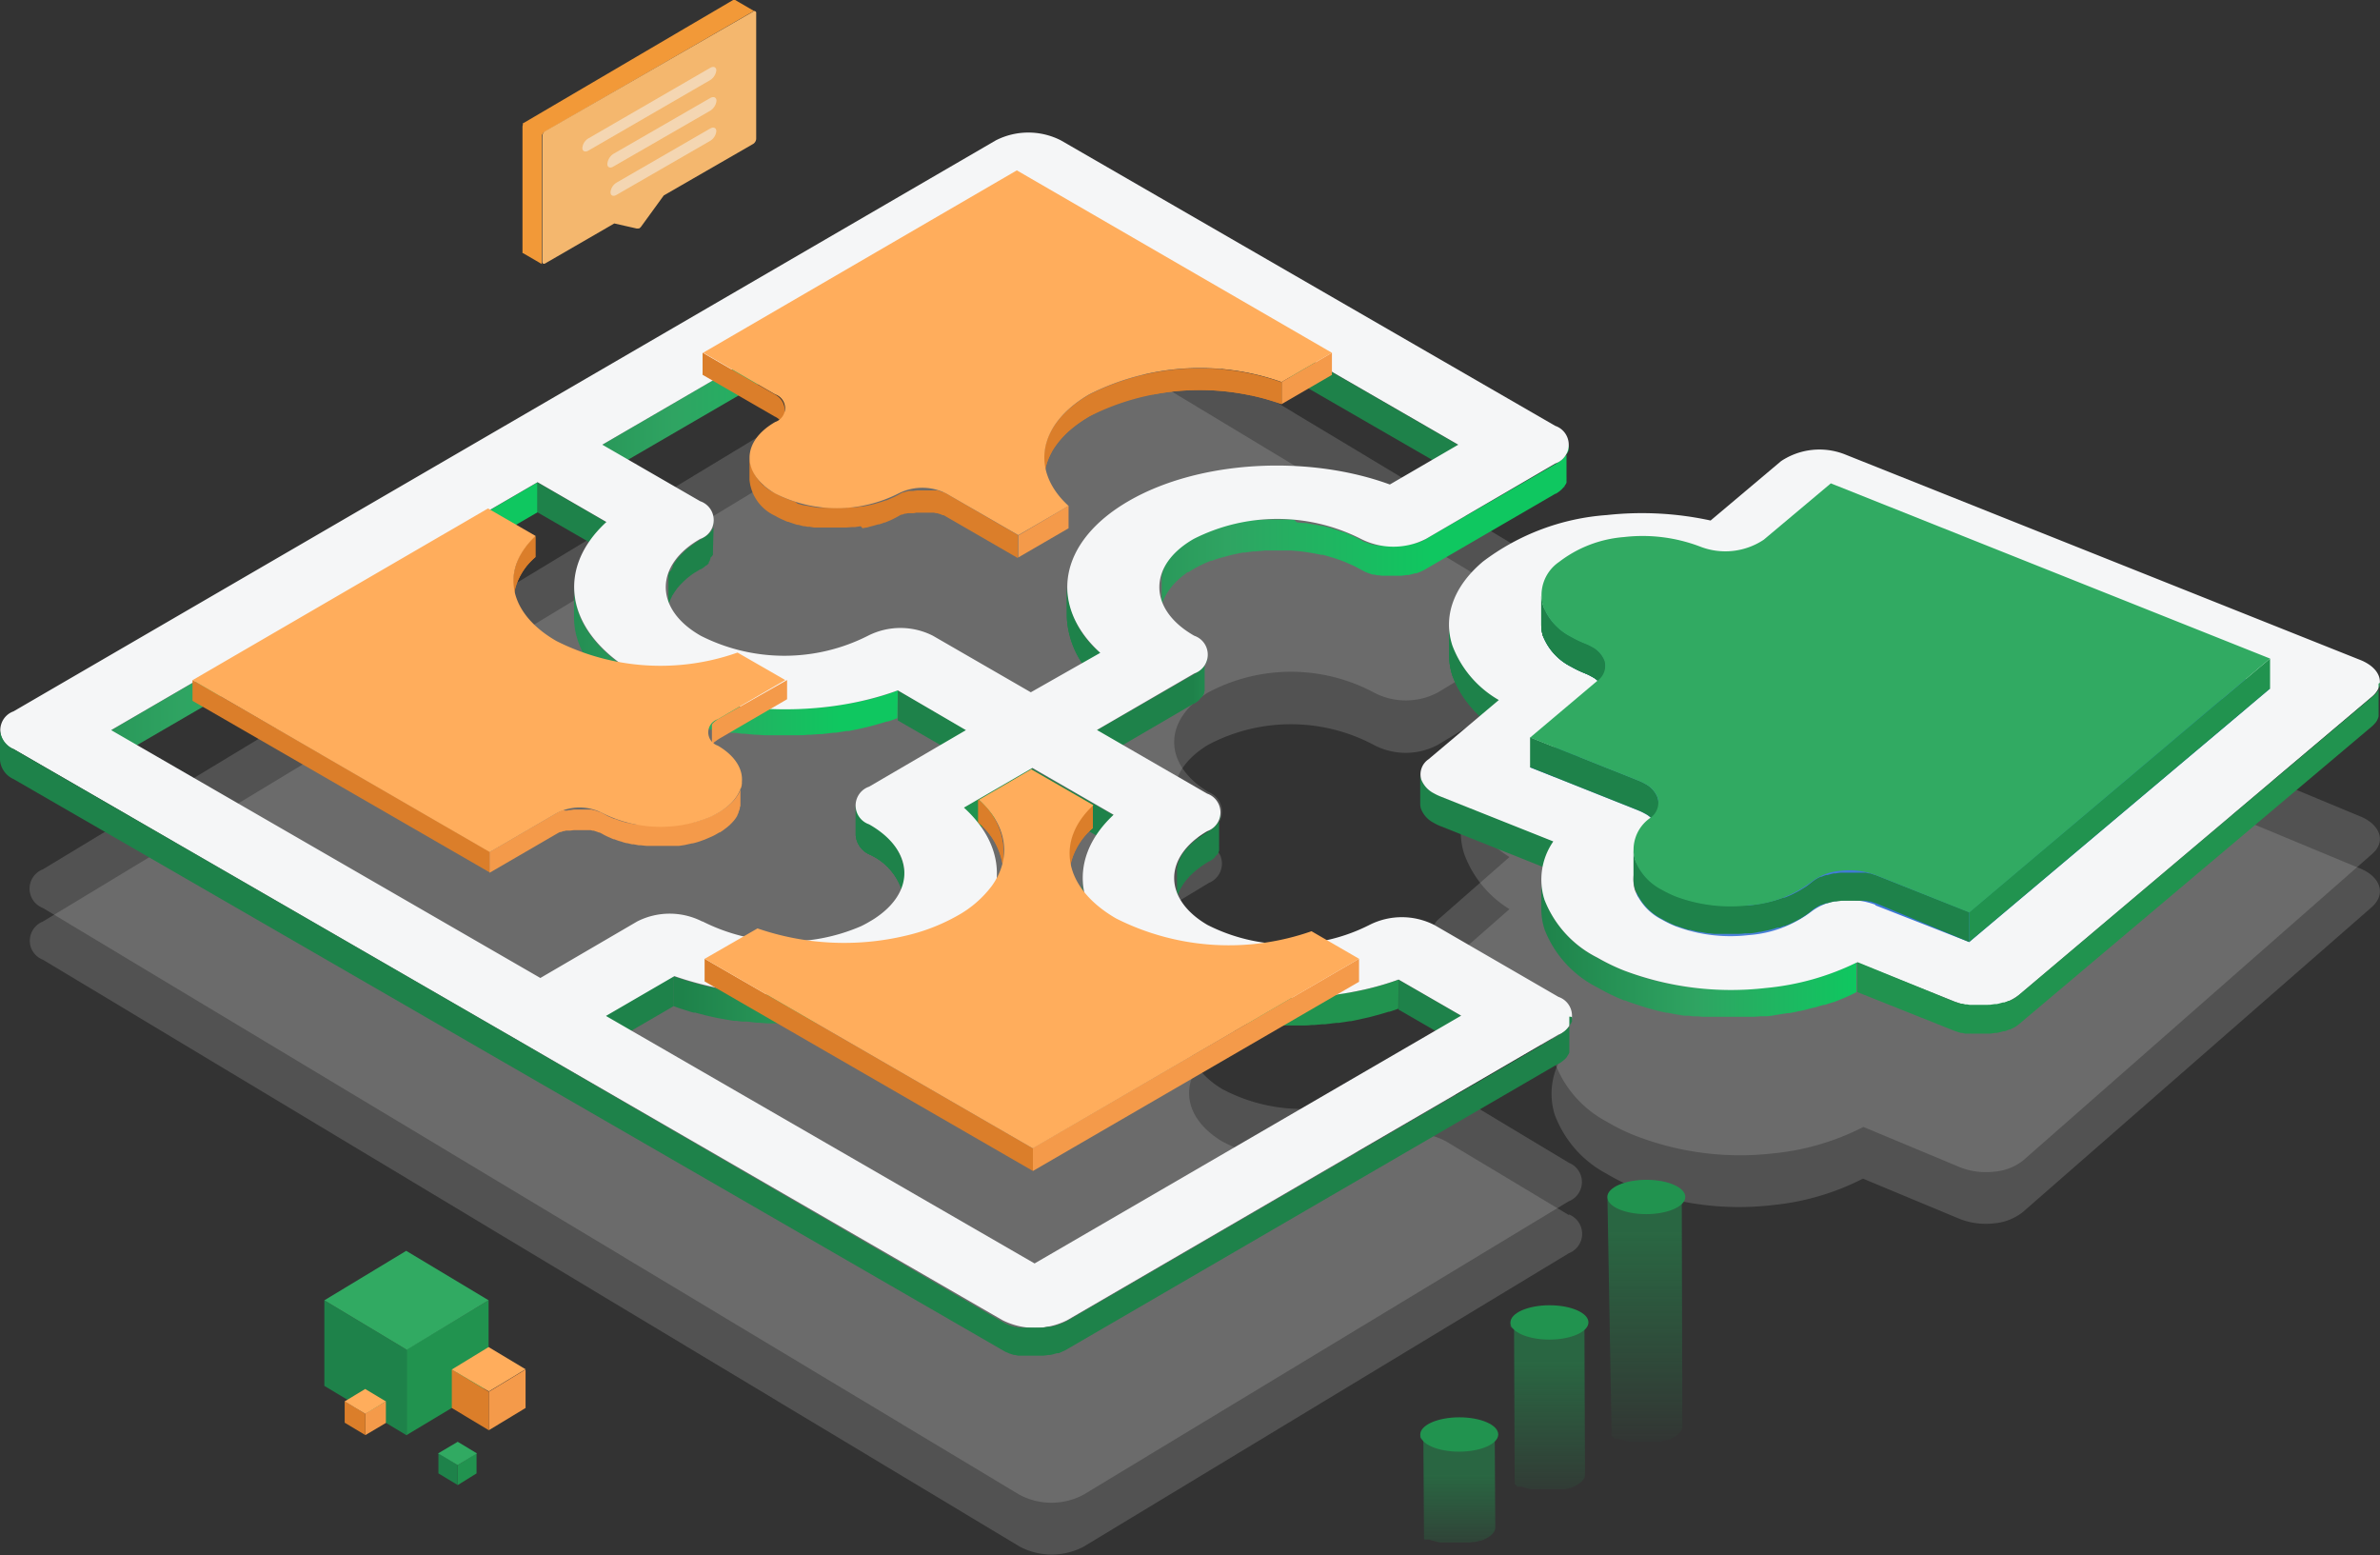 <svg xmlns="http://www.w3.org/2000/svg" xmlns:xlink="http://www.w3.org/1999/xlink" viewBox="0 0 270.39 176.62"><rect x="0" y="0" width="270.39" height="176.62" fill="#333333" stroke="none"/><defs><style>.cls-1{fill:#1e824a;}.cls-2{fill:none;}.cls-3{opacity:0.2;}.cls-4{fill:#cecece;}.cls-5{opacity:0.8;fill:url(#未命名的渐变_194);}.cls-16,.cls-5,.cls-6,.cls-8,.cls-9{isolation:isolate;}.cls-6,.cls-8,.cls-9{opacity:0.54;}.cls-6{fill:url(#未命名的渐变_25);}.cls-7{fill:#21934f;}.cls-8{fill:url(#未命名的渐变_25-2);}.cls-9{fill:url(#未命名的渐变_25-3);}.cls-10{fill:#31aa62;}.cls-11{fill:#f49a4a;}.cls-12{fill:#db7e2a;}.cls-13{fill:#ffad5c;}.cls-14{fill:#f29938;}.cls-15{fill:#f4b76e;}.cls-16,.cls-30{fill:#f5f6f7;}.cls-16{opacity:0.5;}.cls-17{fill:url(#未命名的渐变_13);}.cls-18{fill:url(#未命名的渐变_13-2);}.cls-19{fill:url(#未命名的渐变_194-2);}.cls-20{clip-path:url(#clip-path);}.cls-21{fill:#507cdc;}.cls-22{clip-path:url(#clip-path-2);}.cls-23{fill:url(#未命名的渐变_13-3);}.cls-24{fill:url(#未命名的渐变_13-4);}.cls-25{fill:url(#未命名的渐变_13-5);}.cls-26{fill:#2c63c6;}.cls-27{clip-path:url(#clip-path-3);}.cls-28{fill:url(#未命名的渐变_13-6);}.cls-29{fill:url(#未命名的渐变_13-7);}.cls-31{fill:url(#未命名的渐变_13-8);}.cls-32{clip-path:url(#clip-path-4);}.cls-33{clip-path:url(#clip-path-5);}.cls-34{clip-path:url(#clip-path-6);}.cls-35{clip-path:url(#clip-path-7);}.cls-36{clip-path:url(#clip-path-8);}</style><linearGradient id="未命名的渐变_194" x1="-3310.22" y1="590.03" x2="-3308.33" y2="590.03" gradientTransform="matrix(44.43, 0, 0, -25.75, 147233.64, 15280.28)" gradientUnits="userSpaceOnUse"><stop offset="0" stop-color="#6e9eff"/><stop offset="1" stop-color="#0f68ea"/></linearGradient><linearGradient id="未命名的渐变_25" x1="-3045.46" y1="579.8" x2="-3045.46" y2="581.46" gradientTransform="matrix(4.71, 0, 0, -15.22, 14533.29, 8989.73)" gradientUnits="userSpaceOnUse"><stop offset="0" stop-color="#21934f" stop-opacity="0"/><stop offset="1" stop-color="#21934f"/></linearGradient><linearGradient id="未命名的渐变_25-2" x1="-3046.42" y1="570.42" x2="-3046.42" y2="572.07" gradientTransform="matrix(4.71, 0, 0, -10.47, 14519.93, 6144.25)" xlink:href="#未命名的渐变_25"/><linearGradient id="未命名的渐变_25-3" x1="-3047.64" y1="554.8" x2="-3047.64" y2="556.45" gradientTransform="matrix(4.71, 0, 0, -6.91, 14525.12, 4012.57)" xlink:href="#未命名的渐变_25"/><linearGradient id="未命名的渐变_13" x1="-3289.23" y1="585.67" x2="-3287.34" y2="585.67" gradientTransform="matrix(25.61, 0, 0, -16.68, 84289.31, 9806.59)" gradientUnits="userSpaceOnUse"><stop offset="0" stop-color="#1e824a"/><stop offset="0.5" stop-color="#2fa462"/><stop offset="1" stop-color="#0fc760"/></linearGradient><linearGradient id="未命名的渐变_13-2" x1="-3285.95" y1="575.56" x2="-3284.06" y2="575.56" gradientTransform="matrix(24.63, 0, 0, -10.34, 81048.83, 6011.1)" xlink:href="#未命名的渐变_13"/><linearGradient id="未命名的渐变_194-2" x1="-3261.76" y1="569.75" x2="-3259.87" y2="569.75" gradientTransform="matrix(17.4, 0, 0, -8.48, 56943.78, 4896.69)" xlink:href="#未命名的渐变_194"/><clipPath id="clip-path"><path class="cls-1" d="M121.2,70.06v-3.4A10.16,10.16,0,0,0,125,74.15v3.4A10.16,10.16,0,0,1,121.2,70.06Z"/></clipPath><clipPath id="clip-path-2"><path class="cls-1" d="M164.63,74.33v-3.4a7.7,7.7,0,0,0,.38,2.38,12,12,0,0,0,5.22,6.16v3.41A12,12,0,0,1,165,76.72,7.76,7.76,0,0,1,164.63,74.33Z"/></clipPath><linearGradient id="未命名的渐变_13-3" x1="-3272.8" y1="571.52" x2="-3270.9" y2="571.52" gradientTransform="matrix(19.45, 0, 0, -9.14, 63714.84, 5299.57)" xlink:href="#未命名的渐变_13"/><linearGradient id="未命名的渐变_13-4" x1="-3136.35" y1="558.21" x2="-3134.46" y2="558.21" gradientTransform="matrix(6.64, 0, 0, -6.32, 20961, 3608.79)" xlink:href="#未命名的渐变_13"/><linearGradient id="未命名的渐变_13-5" x1="-3290.26" y1="584.76" x2="-3288.37" y2="584.76" gradientTransform="matrix(25.61, 0, 0, -16.68, 84259.81, 9823.73)" xlink:href="#未命名的渐变_13"/><clipPath id="clip-path-3"><path class="cls-1" d="M102.77,99.2v3.41a6.74,6.74,0,0,0-4-5.56,2.63,2.63,0,0,1-1.55-2.15V91.49a2.63,2.63,0,0,0,1.54,2.15A6.75,6.75,0,0,1,102.77,99.2Z"/></clipPath><linearGradient id="未命名的渐变_13-6" x1="-3268.3" y1="567.25" x2="-3266.41" y2="567.25" gradientTransform="matrix(18.96, 0, 0, -8.43, 62141.67, 4888.6)" xlink:href="#未命名的渐变_13"/><linearGradient id="未命名的渐变_13-7" x1="-3272.28" y1="569.62" x2="-3270.39" y2="569.62" gradientTransform="matrix(19.38, 0, 0, -9.07, 63494.05, 5276.65)" xlink:href="#未命名的渐变_13"/><linearGradient id="未命名的渐变_13-8" x1="-3016.74" y1="532.78" x2="-3014.85" y2="532.78" gradientTransform="matrix(4.11, 0, 0, -4.19, 12482.65, 2346.1)" xlink:href="#未命名的渐变_13"/><clipPath id="clip-path-4"><path class="cls-2" d="M58.31,68.33V66a7,7,0,0,1,2.53-5.09v2.36A7,7,0,0,0,58.31,68.33Z"/></clipPath><clipPath id="clip-path-5"><path class="cls-2" d="M118.64,54.45V52c0-2.6,1.71-5.18,5.11-7.16a27.88,27.88,0,0,1,21.85-1.4V45.9a27.83,27.83,0,0,0-21.85,1.4C120.35,49.27,118.65,51.86,118.64,54.45Z"/></clipPath><clipPath id="clip-path-6"><path class="cls-2" d="M114,96.56v2.6a7.77,7.77,0,0,0-2.86-5.73v-2.6A7.75,7.75,0,0,1,114,96.56Z"/></clipPath><clipPath id="clip-path-7"><path class="cls-2" d="M121.46,99.52v-2.6a7.54,7.54,0,0,1,2.7-5.47v2.6A7.54,7.54,0,0,0,121.46,99.52Z"/></clipPath><clipPath id="clip-path-8"><path class="cls-1" d="M182.38,75.61V79a1.88,1.88,0,0,0-.09-.57,3,3,0,0,0-1.45-1.58,5.06,5.06,0,0,0-.74-.36,12.68,12.68,0,0,1-1.62-.78,6.62,6.62,0,0,1-3.19-3.5,4.08,4.08,0,0,1-.19-1.25V67.56a4,4,0,0,0,.19,1.25,6.64,6.64,0,0,0,3.19,3.51,12.07,12.07,0,0,0,1.62.78,6.27,6.27,0,0,1,.74.35A3.08,3.08,0,0,1,182.29,75,1.79,1.79,0,0,1,182.38,75.61Z"/></clipPath></defs><title>资源 14</title><g id="图层_2" data-name="图层 2"><g id="图层_1-2" data-name="图层 1"><g id="组_1337" data-name="组 1337" class="cls-3"><path id="路径_1919" data-name="路径 1919" class="cls-4" d="M268.86,93.08a5,5,0,0,0-.73-.36l-57.77-24a7.53,7.53,0,0,0-7.17.8l-7.88,6.91a35.1,35.1,0,0,0-11.65-.63,25.45,25.45,0,0,0-13.9,5.43c-3.27,2.87-4.49,6.35-3.43,9.78a12.29,12.29,0,0,0,5.16,6.33l-7.89,6.92a2.18,2.18,0,0,0-.81,2.32,3.1,3.1,0,0,0,1.43,1.64c.23.13.48.25.73.36l12.67,5.26a8.07,8.07,0,0,0-1,6.81,12.57,12.57,0,0,0,5.88,6.73,22.81,22.81,0,0,0,3,1.5A32.93,32.93,0,0,0,201.48,131a28.42,28.42,0,0,0,10.22-3l11,4.59a8,8,0,0,0,3.86.49,6.06,6.06,0,0,0,3.31-1.29L269.49,97C270.9,95.79,270.59,94.12,268.86,93.08Z"/><path id="路径_1920" data-name="路径 1920" class="cls-4" d="M178.22,132.06l-13.93-8.37a7.77,7.77,0,0,0-7.29,0,19.31,19.31,0,0,1-18.15,0c-5-3-5-7.92-.06-10.94a2.35,2.35,0,0,0,1.34-3,2.32,2.32,0,0,0-1.36-1.35l-12.37-7.43,10.92-6.6a2.35,2.35,0,0,0,0-4.39c-5.2-3.12-5.23-8.21-.06-11.33a20,20,0,0,1,18.81,0,7.77,7.77,0,0,0,7.29,0l14.55-8.8a2.36,2.36,0,0,0,0-4.4L122.39,32.09a7.77,7.77,0,0,0-7.29,0L60,65.42,4.87,98.74a2.35,2.35,0,0,0,0,4.39l55.47,33.32,55.47,33.32a7.72,7.72,0,0,0,7.29,0l55.11-33.32a2.35,2.35,0,0,0,0-4.39Z"/></g><g id="组_1338" data-name="组 1338" class="cls-3"><path id="路径_1921" data-name="路径 1921" class="cls-4" d="M268.86,99a6.18,6.18,0,0,0-.73-.36l-57.77-24a7.53,7.53,0,0,0-7.17.8l-7.88,6.92a35.1,35.1,0,0,0-11.65-.64,25.45,25.45,0,0,0-13.9,5.43c-3.27,2.88-4.49,6.35-3.43,9.79a12.31,12.31,0,0,0,5.16,6.32l-7.89,6.92a2.21,2.21,0,0,0-.81,2.33,3,3,0,0,0,1.43,1.63,5,5,0,0,0,.73.36l12.67,5.26a8.07,8.07,0,0,0-1,6.81,12.53,12.53,0,0,0,5.88,6.73,22.88,22.88,0,0,0,3,1.51,32.93,32.93,0,0,0,15.93,2.06,28.62,28.62,0,0,0,10.22-3l11,4.58a8.07,8.07,0,0,0,3.86.5,6.06,6.06,0,0,0,3.31-1.29L269.49,103C270.9,101.72,270.59,100.05,268.86,99Z"/><path id="路径_1922" data-name="路径 1922" class="cls-4" d="M178.22,138l-13.93-8.36a7.72,7.72,0,0,0-7.29,0,19.37,19.37,0,0,1-18.15,0c-5-3-5-7.92-.06-10.94a2.36,2.36,0,0,0,0-4.4l-12.37-7.42,10.92-6.6a2.36,2.36,0,0,0,1.34-3,2.4,2.4,0,0,0-1.37-1.35c-5.2-3.12-5.23-8.21-.06-11.33a20.07,20.07,0,0,1,18.81,0,7.77,7.77,0,0,0,7.29,0l14.55-8.8a2.35,2.35,0,0,0,1.34-3,2.32,2.32,0,0,0-1.36-1.35L122.39,38a7.77,7.77,0,0,0-7.29,0L60,71.35,4.87,104.67a2.36,2.36,0,0,0-1.34,3,2.4,2.4,0,0,0,1.37,1.35l55.47,33.32,55.47,33.32a7.77,7.77,0,0,0,7.29,0l55.11-33.32a2.36,2.36,0,0,0,0-4.4Z"/></g><path id="路径_1923" data-name="路径 1923" class="cls-5" d="M213.06,106l10.66,4.26L257.9,81.37,208,61.48l-7.63,6.43a7.84,7.84,0,0,1-7.26.77,18.51,18.51,0,0,0-8.63-1.06,13.76,13.76,0,0,0-7.38,2.77,4.57,4.57,0,0,0-1.82,5,6.64,6.64,0,0,0,3.19,3.51,12.07,12.07,0,0,0,1.62.78,6.27,6.27,0,0,1,.74.35,3,3,0,0,1,1.45,1.59,2.09,2.09,0,0,1-.83,2.27l-7.62,6.43,12.29,4.91a5.47,5.47,0,0,1,.73.35,3,3,0,0,1,1.45,1.6,2.08,2.08,0,0,1-.82,2.27,4.39,4.39,0,0,0-1.75,4.81,6.38,6.38,0,0,0,3.06,3.37,13.34,13.34,0,0,0,1.57.76,17.83,17.83,0,0,0,8.31,1,13.35,13.35,0,0,0,7.12-2.67,6.26,6.26,0,0,1,3.34-1.26,8.43,8.43,0,0,1,3.92.48"/><path id="路径_1924" data-name="路径 1924" class="cls-6" d="M182.61,136v.1a.11.11,0,0,0,0,0s0,0,0,0v0l0,0a.08.08,0,0,0,0,0l0,.05,0,0,0,0,0,0,0,0,.05.06,0,0,.06.06,0,0a1.27,1.27,0,0,0,.12.1l0,0,.1.07,0,0,.06,0,.06,0,.07,0,.07,0,.07,0,.07,0,.09,0,.1.05.3.12.08,0,.28.09h0l.32.08.23.05.17,0,.25,0,.18,0h.07l.31,0h.27l.3,0h1.06l.22,0,.19,0,.24,0,.18,0,.28,0,.18,0,.09,0,.27-.07.08,0,.23-.08.12,0,.32-.13c.88-.37,1.31-.88,1.31-1.38l.07,26.87c0,.5-.44,1-1.31,1.38a2.52,2.52,0,0,1-.33.13l-.11,0-.2.07h0l-.08,0-.26.07-.1,0H189l-.11,0-.28.06h-.18l-.24,0H188l-.22,0h-1.07l-.3,0h-.26a3,3,0,0,1-.31,0h-.11l-.14,0-.25,0-.17,0-.23-.05h-.05l-.27-.07,0,0-.28-.09-.08,0a1.88,1.88,0,0,1-.3-.12l-.05,0,0,0-.08,0-.07,0-.08,0-.07,0-.07,0-.06,0-.06-.05h0l0,0-.1-.08,0,0-.12-.1h0l0,0-.06-.06,0,0-.05-.06h0l0,0,0,0,0,0,0-.05,0,0v0l0,0,0,0s0,0,0,0V163a.13.13,0,0,0,0,0s0,0,0,0v-.11L182.62,136S182.61,136,182.61,136Z"/><g id="组_1339" data-name="组 1339"><ellipse id="椭圆_84" data-name="椭圆 84" class="cls-7" cx="187.04" cy="135.95" rx="4.43" ry="1.95" transform="translate(-0.24 0.33) rotate(-0.1)"/></g><path id="路径_1925" data-name="路径 1925" class="cls-8" d="M171.61,150.28v.09a.07.07,0,0,0,0,0s0,0,0,.05l0,.05,0,0a.08.08,0,0,0,0,.05l0,0,0,.05,0,0,0,.05,0,0,0,.06,0,0,.06.06,0,0,.11.1,0,0,.1.07,0,0,.07,0,.06,0,.07,0,.07,0,.07,0,.07,0,.08,0,.1.05.3.12.09,0,.28.09h0l.32.08.22.05.18,0,.24,0,.18,0h.07l.31,0h.27l.3,0h.86l.2,0,.22,0,.19,0,.24,0,.19,0,.27-.05.18,0,.09,0,.27-.07.08,0,.23-.07.12,0,.32-.13c.88-.38,1.31-.88,1.31-1.39l.07,17.9c0,.5-.44,1-1.31,1.39l-.32.13-.12,0-.2.07h0l-.07,0-.27.07-.1,0-.06,0-.11,0-.28,0h-.07l-.11,0-.24,0H177l-.22,0h-1.63a2.91,2.91,0,0,1-.31,0h-.11l-.14,0-.25,0-.17,0-.23,0h-.05l-.27-.07h0l-.28-.09-.08,0-.3-.12-.06,0,0,0-.09,0-.07,0-.07,0-.07,0-.07,0-.06,0-.06,0,0,0h0l-.1-.08,0,0-.12-.11h0l0,0-.06-.07,0,0-.05-.06v0l0,0v-.06l0,0,0-.05,0,0v0l0-.05,0,0s0,0,0-.05v0a.13.13,0,0,0,0-.05s0,0,0,0v-.11l-.07-17.9A.08.08,0,0,0,171.61,150.28Z"/><g id="组_1340" data-name="组 1340"><ellipse id="椭圆_85" data-name="椭圆 85" class="cls-7" cx="176.04" cy="150.2" rx="4.43" ry="1.95" transform="translate(-0.27 0.31) rotate(-0.1)"/></g><path id="路径_1926" data-name="路径 1926" class="cls-9" d="M161.36,163v.19s0,0,0,0l0,0,0,0,0,.05,0,0,0,0,0,0,0,0,0,.06,0,0,.06.06,0,0a1.27,1.27,0,0,0,.12.1l0,0,.1.07.05,0,.06.05.06,0,.07,0,.07,0,.07,0,.07,0,.08,0,.11.05.29.12.09,0,.28.1h0l.32.08.22.05.18,0,.24,0,.18,0h.08l.3,0h1.63l.22,0,.19,0,.24,0,.19,0,.28,0,.17,0,.09,0,.28-.07.07,0,.24-.07.11,0,.33-.13c.87-.38,1.31-.88,1.31-1.39l.07,11.17c0,.5-.44,1-1.31,1.38l-.33.13-.11,0-.2.07h0l-.08,0-.27.07-.09,0-.06,0-.11,0-.28.05h-.07l-.11,0-.24,0h-.2l-.22,0h-1.07l-.3,0h-.27l-.3,0h-.12l-.14,0-.24,0-.18,0-.22-.05h-.05l-.27-.07h0l-.28-.09-.09,0-.29-.12-.06,0,0,0-.08,0-.07,0-.08,0-.06,0-.07,0-.06,0-.07,0h0l0,0L162,175l0,0a1.14,1.14,0,0,1-.11-.11h0l0,0-.06-.06,0,0-.05-.06v0l0,0,0,0,0,0,0-.05v-.05l0,0,0,0s0,0,0,0,0,0,0,0v0a.11.11,0,0,0,0,0s0,0,0,0v-.11l-.07-11.17A.11.11,0,0,0,161.36,163Z"/><g id="组_1341" data-name="组 1341"><ellipse id="椭圆_86" data-name="椭圆 86" class="cls-7" cx="165.79" cy="162.92" rx="4.43" ry="1.95" transform="translate(-0.29 0.3) rotate(-0.1)"/></g><g id="组_1343" data-name="组 1343"><path id="路径_1927" data-name="路径 1927" class="cls-7" d="M55.51,147.69l0,9.72L46.19,163l0-9.72Z"/></g><g id="组_1344" data-name="组 1344"><path id="路径_1928" data-name="路径 1928" class="cls-1" d="M46.21,153.31l0,9.72-9.36-5.62,0-9.72Z"/></g><path id="路径_1929" data-name="路径 1929" class="cls-10" d="M36.85,147.69l9.3-5.62,9.36,5.62-9.3,5.62Z"/><g id="组_1346" data-name="组 1346"><path id="路径_1930" data-name="路径 1930" class="cls-7" d="M54.14,165.08v2.27L52,168.68v-2.27Z"/></g><g id="组_1347" data-name="组 1347"><path id="路径_1931" data-name="路径 1931" class="cls-1" d="M52,166.4v2.27l-2.19-1.32v-2.28Z"/></g><path id="路径_1932" data-name="路径 1932" class="cls-10" d="M49.77,165.08,52,163.76l2.19,1.32L52,166.41Z"/><g id="组_1351" data-name="组 1351"><g id="组_1349" data-name="组 1349"><path id="路径_1933" data-name="路径 1933" class="cls-11" d="M59.71,155.55v4.37l-4.18,2.53v-4.37Z"/></g><g id="组_1350" data-name="组 1350"><path id="路径_1934" data-name="路径 1934" class="cls-12" d="M55.54,158.08v4.37l-4.21-2.53v-4.37Z"/></g><path id="路径_1935" data-name="路径 1935" class="cls-13" d="M51.33,155.55,55.51,153l4.2,2.52-4.17,2.52Z"/></g><g id="组_1354" data-name="组 1354"><g id="组_1352" data-name="组 1352"><path id="路径_1936" data-name="路径 1936" class="cls-11" d="M43.84,159.17v2.45L41.51,163v-2.44Z"/></g><g id="组_1353" data-name="组 1353"><path id="路径_1937" data-name="路径 1937" class="cls-12" d="M41.51,160.59V163l-2.35-1.41v-2.44Z"/></g><path id="路径_1938" data-name="路径 1938" class="cls-13" d="M39.16,159.17l2.33-1.41,2.35,1.41-2.33,1.42Z"/></g><g id="组_1356" data-name="组 1356"><path id="路径_1939" data-name="路径 1939" class="cls-14" d="M59.4,14.16v-.1h0v0h0v0h0v0h0v-.08h0l0,0,0,0,0,0v0h0v0h0v0h.07L83.29,0h.23l2.2,1.28h0a0,0,0,0,0,0,0h-.07l-.06,0L61.85,15l-.13.1h0a.71.71,0,0,0-.1.14h0a.77.77,0,0,0-.07.16h0a.41.41,0,0,0,0,.16l0,14.27a.35.35,0,0,0,0,.13h0a.16.16,0,0,0,.07.07l-2.2-1.28a.1.1,0,0,1-.06,0v0h0v-.06h0v-.06h0l0-14.27Z"/><path id="路径_1940" data-name="路径 1940" class="cls-15" d="M61.93,14.9a.7.7,0,0,0-.32.56l0,14.27c0,.21.15.29.33.19l7.85-4.54,2.52.57a.33.33,0,0,0,.14,0l.08,0,.07,0,.08-.05.08-.07a.58.58,0,0,0,.1-.12l2.55-3.51,10.17-5.86a.74.74,0,0,0,.33-.57l0-14.27a.2.2,0,0,0-.33-.19Z"/><path id="路径_1941" data-name="路径 1941" class="cls-16" d="M66.86,17.1l13.82-8A1.49,1.49,0,0,0,81.38,8h0c0-.38-.31-.51-.7-.29l-13.82,8a1.42,1.42,0,0,0-.7,1.1h0C66.16,17.19,66.48,17.32,66.86,17.1Z"/><path id="路径_1942" data-name="路径 1942" class="cls-16" d="M69.68,18.92l11-6.34a1.51,1.51,0,0,0,.72-1.13h0c0-.4-.33-.54-.72-.31l-11,6.34A1.54,1.54,0,0,0,69,18.62h0C69,19,69.29,19.15,69.68,18.92Z"/><path id="路径_1943" data-name="路径 1943" class="cls-16" d="M70.05,22.13,80.68,16a1.44,1.44,0,0,0,.7-1.11h0c0-.37-.31-.51-.7-.29L70.05,20.74a1.42,1.42,0,0,0-.69,1.1h0C69.36,22.22,69.67,22.36,70.05,22.13Z"/></g><g id="组_1357" data-name="组 1357"><path id="路径_1944" data-name="路径 1944" class="cls-1" d="M165.63,50.51v3.41L116.86,25.76v-3.4Z"/></g><g id="组_1358" data-name="组 1358"><path id="路径_1945" data-name="路径 1945" class="cls-17" d="M116.87,22.36v3.4L68.42,53.92V50.51Z"/></g><g id="组_1359" data-name="组 1359"><path id="路径_1946" data-name="路径 1946" class="cls-1" d="M68.89,59.31v3.4l-7.83-4.52v-3.4Z"/></g><path id="路径_1947" data-name="路径 1947" class="cls-18" d="M178.22,50.68a.86.86,0,0,1,0,.16s0,.09,0,.13a.94.94,0,0,1,0,.16l-.06.13-.07.16-.07.11s-.08.13-.13.19l-.08.11-.22.24-.09.08-.16.13-.15.12-.18.12-.19.13L162,61.21a4.52,4.52,0,0,1-.49.25l-.15.07-.41.15-.15,0-.27.08-.2.06-.29.06-.19,0-.59.08-.19,0-.35,0H158l-.26,0-.24,0-.26,0L157,62l-.28-.05-.22,0-.32-.08-.18,0-.57-.18-.26-.12-.14,0c-.13-.07-.26-.13-.38-.21-.31-.18-.64-.35-1-.51l-.35-.15a6.39,6.39,0,0,0-.6-.26l-.11,0-.24-.08-.82-.28-.28-.09-.19-.06-.82-.21-.18,0-.4-.09-.34-.06c-.24,0-.47-.09-.71-.12l-.29-.05-.32,0-.67-.07L147,59c-.1,0-.2,0-.3,0L146,59l-.34,0h-1.38l-.38,0h-.2l-.93.07-.17,0-.27,0c-.31,0-.62.08-.93.14l-.23,0-.12,0-.43.09-.74.16-.54.14-.69.19-.15,0c-.28.09-.55.18-.81.28l-.11.05c-.3.11-.58.24-.87.38l-.24.11c-.32.16-.62.31-.91.48l-.16.1-.15.09-.25.15-.21.15-.23.16-.2.15-.21.16-.19.16-.19.17-.07.06-.07.07-.31.3-.1.11c-.12.13-.24.27-.35.41h0l-.07.1-.19.26-.09.14-.15.24,0,.07,0,.1c0,.07-.07.13-.1.2l-.08.17c0,.06-.06.14-.09.21a.3.3,0,0,1,0,.08s0,.06,0,.09a1.46,1.46,0,0,0-.07.19c0,.06,0,.11-.05.18s0,.13,0,.18,0,.07,0,.11,0,0,0,.07,0,.14,0,.2a1,1,0,0,1,0,.18c0,.06,0,.14,0,.21v3.64a1.93,1.93,0,0,1,0-.24c0-.08,0-.14,0-.2a.58.58,0,0,0,0-.18,1.42,1.42,0,0,1,0-.2c0-.07,0-.12,0-.18s0-.13,0-.19a1.21,1.21,0,0,0,.05-.18,1.46,1.46,0,0,1,.07-.19l.06-.17c0-.06.06-.14.09-.21l.08-.17a1.86,1.86,0,0,0,.1-.2l.09-.16.15-.24a.71.71,0,0,1,.1-.14l.19-.27.08-.11c.11-.14.22-.27.35-.41l.1-.1q.13-.15.3-.3l.15-.14.19-.17.18-.15.21-.16.21-.16.22-.16L135,65l.24-.15.31-.19c.29-.17.59-.33.91-.48l.24-.12c.28-.13.57-.25.87-.37l.11,0c.31-.12.64-.23,1-.33l.7-.19.53-.14.74-.16.55-.11.23,0,.93-.13.27,0,1.1-.1h.2l.74,0h.74c.21,0,.41,0,.62,0l.68,0,.62.05.68.07.6.09.72.12.73.15.18,0c.34.08.68.18,1,.28l.28.08.82.28.23.09c.25.09.48.2.72.3l.34.15c.34.16.67.33,1,.52l.38.2.13.06.24.1h0l.56.19H156l.13,0,.33.08.08,0,.14,0,.27.05.11,0h.13l.26,0h1.25l.35,0h.19l.59-.08h0l.17,0,.29-.06a1.24,1.24,0,0,0,.2-.06l.27-.07.06,0,.09,0,.42-.16.14-.07a3.33,3.33,0,0,0,.5-.25l14.73-8.56.06,0a1.1,1.1,0,0,1,.14-.09l.19-.13.14-.11.16-.14,0,0,.06-.06.22-.24s0,0,.05,0,0,0,0-.06l.12-.19.05-.07s0,0,0,0l.08-.17,0-.09s0,0,0,0a.94.94,0,0,0,0-.16.62.62,0,0,1,0-.1s0,0,0,0a1,1,0,0,0,0-.17.41.41,0,0,0,0-.1V50.51C178.24,50.58,178.23,50.63,178.22,50.68Z"/><path id="路径_1948" data-name="路径 1948" class="cls-1" d="M81.09,59.09a.39.39,0,0,1,0,.15.88.88,0,0,1,0,.16.89.89,0,0,0,0,.14,1.31,1.31,0,0,1,0,.15.39.39,0,0,1,0,.13s0,.11-.08.16a.35.35,0,0,1-.07.12l-.12.19-.08.1a2.61,2.61,0,0,1-.22.24l-.09.09-.16.13A.83.83,0,0,1,80,61l-.18.13-.19.13-.17.09-.14.1-.25.15-.21.15-.23.16-.2.15-.21.16-.19.15-.19.17-.08.07-.06.07-.31.3-.1.11c-.12.13-.24.26-.35.4v0l-.07.09-.19.27-.09.14-.15.24,0,.07a.93.93,0,0,0,0,.1,1.24,1.24,0,0,0-.1.2.85.85,0,0,0-.08.17L76,65,76,65a.32.32,0,0,1,0,.09l-.06.19a.84.84,0,0,0,0,.17,1.33,1.33,0,0,0,0,.19s0,.07,0,.11,0,0,0,.07l0,.2a1.24,1.24,0,0,0,0,.18c0,.06,0,.14,0,.21v3.64a1,1,0,0,1,0-.24c0-.08,0-.13,0-.2a1.24,1.24,0,0,0,0-.18,1.77,1.77,0,0,1,0-.2c0-.07,0-.12,0-.18s0-.13,0-.19,0-.12,0-.18a1.34,1.34,0,0,1,.07-.18l.06-.18.09-.2a1.38,1.38,0,0,1,.08-.17l.1-.21c0-.06.06-.11.09-.16s.1-.16.15-.24l.09-.14.19-.27a.44.44,0,0,0,.08-.11l.35-.4.11-.11.3-.3.15-.14.18-.16.19-.16.21-.16.2-.15.23-.16L79,65l.25-.15.31-.19.06,0,.14-.09.19-.12a1.74,1.74,0,0,0,.14-.12.91.91,0,0,0,.16-.13l0,0s0,0,.06,0l.22-.24,0-.05s0,0,0-.06l.12-.19,0-.07s0,0,0,0a1.11,1.11,0,0,0,.07-.16l0-.1s0,0,0,0A.94.94,0,0,0,81,63a.62.62,0,0,1,0-.1s0,0,0,0,0-.11,0-.17a.41.41,0,0,0,0-.1v0h0Z"/><path id="路径_1949" data-name="路径 1949" class="cls-19" d="M200.38,64.76c-.1.07-.19.15-.3.22l-.1.07-.19.12c-.16.09-.33.18-.51.26l-.06,0c-.16.07-.33.13-.51.19l-.17,0-.25.08-.22,0-.27.06-.21,0L197,66h-.15l-.38,0h-1l-.25,0-.26,0-.23,0-.27,0-.22,0-.31-.08-.19,0c-.18-.06-.35-.11-.52-.18l-.07,0-.06,0c-.27-.11-.55-.21-.83-.3l-.24-.07-.34-.11-.23-.06-.7-.17-.28-.07-.18,0c-.18,0-.39-.07-.6-.1s-.23,0-.35-.06l-.16,0-.55-.06-.39,0h-.16l-.55,0-.4,0h-1.3c-.29,0-.57,0-.85.06l-.32,0-.13,0c-.43,0-.84.1-1.25.17l-.11,0-.38.08-.58.13-.49.12-.54.16-.15,0-.55.19-.15,0c-.28.1-.55.22-.81.34l-.22.1-.56.29-.24.13-.17.1-.33.21-.22.15c-.22.15-.44.32-.64.48l-.27.24-.1.11-.17.17-.23.25-.15.17-.07.08c-.07.09-.12.17-.19.25l-.05.07-.23.37,0,0,0,.1c-.06.12-.11.23-.16.35a.36.36,0,0,0,0,.09l0,.06c0,.12-.08.24-.11.37s0,.06,0,.1a.84.84,0,0,0-.05.17l0,.2s0,0,0,.08a2.43,2.43,0,0,0,0,.38v3.51a3.59,3.59,0,0,1,0-.47.15.15,0,0,1,0-.09,2.66,2.66,0,0,1,.07-.37.29.29,0,0,1,0-.09c0-.15.09-.29.14-.43l0-.09a3.73,3.73,0,0,1,.16-.35l.05-.1c.08-.14.17-.28.26-.42l.05-.07.25-.33.15-.17.23-.25a1.34,1.34,0,0,1,.17-.17,4.26,4.26,0,0,1,.38-.35c.2-.17.41-.33.64-.49L178,70c.16-.1.32-.21.5-.31l.23-.13c.18-.1.37-.2.57-.29l.21-.1c.26-.12.54-.24.82-.34l.14-.06.7-.23c.18,0,.36-.11.55-.15l.48-.13.58-.13.49-.09c.41-.07.83-.14,1.25-.18.15,0,.3,0,.45,0s.57,0,.85-.06h1.14l.57,0c.19,0,.37,0,.55,0l.55.05.55.06.51.08.6.11.46.1.7.17.57.16.24.08c.3.09.6.2.89.31h0l0,0,.52.17.07,0,.12,0,.32.07.11,0,.1,0,.27.05.15,0h.09l.26,0,.15,0h1.11a2.34,2.34,0,0,0,.38,0H197l.6-.08h.05l.15,0,.27-.06.22-.06.26-.07.08,0,.08,0,.51-.19.07,0a4.82,4.82,0,0,0,.5-.27l.06,0a1.1,1.1,0,0,1,.14-.09l.1-.07a3.15,3.15,0,0,0,.29-.22L208,61.75v-3.4Z"/><g id="组_1362" data-name="组 1362"><path id="路径_1950" data-name="路径 1950" class="cls-1" d="M121.2,70.06v-3.4A10.16,10.16,0,0,0,125,74.15v3.4A10.16,10.16,0,0,1,121.2,70.06Z"/><path class="cls-1" d="M121.2,70.06v-3.4A10.16,10.16,0,0,0,125,74.15v3.4A10.16,10.16,0,0,1,121.2,70.06Z"/><g class="cls-20"><g id="组_1361" data-name="组 1361"><g id="组_1360" data-name="组 1360"><path id="路径_1951" data-name="路径 1951" class="cls-1" d="M125,74.15v3.4a10.17,10.17,0,0,1-3.75-7.49v-3.4A10.17,10.17,0,0,0,125,74.15"/></g></g></g></g><g id="组_1363" data-name="组 1363"><path id="路径_1953" data-name="路径 1953" class="cls-21" d="M257.9,78.21v3.4L208,61.73V58.32Z"/></g><g id="组_1366" data-name="组 1366"><path id="路径_1954" data-name="路径 1954" class="cls-1" d="M164.63,74.33v-3.4a7.7,7.7,0,0,0,.38,2.38,12,12,0,0,0,5.22,6.16v3.41A12,12,0,0,1,165,76.72,7.76,7.76,0,0,1,164.63,74.33Z"/><path class="cls-1" d="M164.63,74.33v-3.4a7.7,7.7,0,0,0,.38,2.38,12,12,0,0,0,5.22,6.16v3.41A12,12,0,0,1,165,76.72,7.76,7.76,0,0,1,164.63,74.33Z"/><g class="cls-22"><g id="组_1365" data-name="组 1365"><g id="组_1364" data-name="组 1364"><path id="路径_1955" data-name="路径 1955" class="cls-1" d="M170.24,79.46v3.41A12,12,0,0,1,165,76.71a7.76,7.76,0,0,1-.38-2.39v-3.4A7.7,7.7,0,0,0,165,73.3a12,12,0,0,0,5.22,6.16"/></g></g></g></g><path id="路径_1957" data-name="路径 1957" class="cls-23" d="M102,78.42l-1.08.38-.34.11-.66.19-.38.11-.69.19-.34.08-1,.23h-.06c-.35.08-.7.15-1.06.21l-.23,0L95,80.16l-.24,0c-.45.07-.89.12-1.34.17l-.34,0-.89.07-.33,0-1.19.06h-.15l-1,0H88l-.71,0-.38,0L86,80.45l-.25,0-1.09-.1-.27,0-.8-.1-.38,0L82.48,80,82.09,80l-.75-.14L81,79.74l-1.14-.25-.21,0-.91-.25-.31-.08-1.29-.4-.13,0c-.4-.14-.79-.28-1.17-.43l-.26-.1-.5-.21-.36-.15-.52-.24-.33-.15-.55-.28L73.06,77c-.27-.14-.54-.28-.8-.43-4.71-2.72-7.06-6.3-7.05-9.87v3.41c0,3.57,2.34,7.14,7,9.86l.8.44.27.14c.19.09.36.19.55.27l.33.16.52.23.36.16.51.21.1,0,.15,0c.38.15.78.3,1.17.43l.14,0,1.28.4.15,0,.16,0,.91.24.22,0c.38.1.75.18,1.13.26l.09,0,.24,0,.76.14.38.07.74.12.25,0,.13,0,.8.1.27,0,1.09.11H86l.84.06.38,0,.71,0h1.55l1,0h.15c.4,0,.8,0,1.19-.06l.34,0,.89-.07.21,0h.12l1.35-.16.24,0,1.2-.19.16,0,.08,0c.35-.06.71-.13,1.06-.21h0l1-.23.33-.08.7-.19.38-.11.65-.19.22-.07.13,0c.36-.12.72-.24,1.07-.38Z"/><path id="路径_1958" data-name="路径 1958" class="cls-24" d="M137.15,74.55a.44.44,0,0,1,0,.16.7.7,0,0,0,0,.14s0,.1,0,.15a1.12,1.12,0,0,0-.05.13l-.08.16-.07.12a1.86,1.86,0,0,0-.12.18l-.09.11-.22.24-.09.08-.16.13-.14.12-.19.12-.19.13L124.6,82.94v3.41l11-6.42.06,0,.14-.09.19-.13.14-.11.16-.13,0,0,0-.06a1.7,1.7,0,0,0,.22-.24.12.12,0,0,0,.05,0l0,0,.12-.19a.35.35,0,0,0,.05-.08s0,0,0,0l.08-.16c0-.06,0-.06,0-.1s0,0,0,0,0-.1.05-.15,0-.07,0-.11,0,0,0,0,0-.11,0-.16,0-.07,0-.11V74.39C137.16,74.45,137.15,74.5,137.15,74.55Z"/><g id="组_1367" data-name="组 1367"><path id="路径_1959" data-name="路径 1959" class="cls-1" d="M109.83,82.94v3.41L102,81.83V78.42Z"/></g><g id="组_1368" data-name="组 1368"><path id="路径_1960" data-name="路径 1960" class="cls-25" d="M61.06,54.79v3.4L12.61,86.35V82.94Z"/></g><path id="路径_1961" data-name="路径 1961" class="cls-26" d="M182.36,79.1a1.49,1.49,0,0,1,0,.21.24.24,0,0,1,0,.08.83.83,0,0,1-.06.21.14.14,0,0,1,0,.06,1.23,1.23,0,0,1-.12.26l0,.06a1.88,1.88,0,0,1-.16.23l-.05.06a2.7,2.7,0,0,1-.28.31,1,1,0,0,1-.15.13l-7.62,6.44v3.4l7.63-6.43.12-.11,0,0a1.58,1.58,0,0,0,.28-.3l0,0,0,0a2,2,0,0,0,.16-.24l0,0v0c0-.09.09-.18.12-.27h0a.11.11,0,0,1,0,0,.66.66,0,0,0,.06-.2.09.09,0,0,1,0,0s0,0,0,0a1.38,1.38,0,0,0,0-.2V79S182.36,79.07,182.36,79.1Z"/><g id="组_1369" data-name="组 1369"><path id="路径_1962" data-name="路径 1962" class="cls-7" d="M117.23,87.22v3.4l-7.77,4.52v-3.4Z"/></g><g id="组_1370" data-name="组 1370"><path id="路径_1963" data-name="路径 1963" class="cls-1" d="M126.46,92.55V96l-9.23-5.33v-3.4Z"/></g><path id="路径_1964" data-name="路径 1964" class="cls-1" d="M163.62,90.41a6.13,6.13,0,0,1-.73-.35,3,3,0,0,1-1.45-1.59,1.84,1.84,0,0,1-.09-.57v3.41a1.77,1.77,0,0,0,.09.56,3,3,0,0,0,1.45,1.59,5,5,0,0,0,.73.36l12.83,5.11V95.52Z"/><g id="组_1373" data-name="组 1373"><path id="路径_1965" data-name="路径 1965" class="cls-1" d="M102.77,99.2v3.41a6.74,6.74,0,0,0-4-5.56,2.63,2.63,0,0,1-1.55-2.15V91.49a2.63,2.63,0,0,0,1.54,2.15A6.75,6.75,0,0,1,102.77,99.2Z"/><path class="cls-1" d="M102.77,99.2v3.41a6.74,6.74,0,0,0-4-5.56,2.63,2.63,0,0,1-1.55-2.15V91.49a2.63,2.63,0,0,0,1.54,2.15A6.75,6.75,0,0,1,102.77,99.2Z"/><g class="cls-27"><g id="组_1372" data-name="组 1372"><g id="组_1371" data-name="组 1371"><path id="路径_1966" data-name="路径 1966" class="cls-1" d="M102.77,99.2v3.41a6.74,6.74,0,0,0-4-5.56,2.63,2.63,0,0,1-1.55-2.15V91.49a2.63,2.63,0,0,0,1.54,2.15,6.75,6.75,0,0,1,4,5.56"/></g></g></g></g><path id="路径_1968" data-name="路径 1968" class="cls-26" d="M188.41,94.56v.1a1.2,1.2,0,0,1,0,.2s0,.06,0,.09l-.06.2s0,0,0,.06-.08.18-.13.27l0,0a2,2,0,0,1-.16.24l0,.06a2.68,2.68,0,0,1-.28.3l-.15.14-.26.23-.1.1-.17.16c-.05.06-.15.16-.22.25a1.58,1.58,0,0,0-.14.16l-.07.08-.17.24-.05.07a2.56,2.56,0,0,0-.22.35l0,0,0,.09c-.05.11-.11.23-.15.34l0,.09,0,0c-.05.12-.08.24-.12.36a.29.29,0,0,1,0,.09,1.23,1.23,0,0,0,0,.16l0,.19a.19.19,0,0,1,0,.08,2.19,2.19,0,0,0,0,.36v3.5a3.4,3.4,0,0,1,0-.45.22.22,0,0,1,0-.08c0-.12,0-.24.07-.36s0-.06,0-.09.09-.27.14-.41a.36.36,0,0,1,0-.09c0-.11.1-.22.15-.34l.05-.09c.08-.13.16-.27.25-.4l.05-.07a3.33,3.33,0,0,1,.24-.32l.14-.16.22-.25.17-.16.36-.33.12-.11,0,0a2.81,2.81,0,0,0,.29-.31l0,0,0,0a1.88,1.88,0,0,0,.16-.23s0,0,0,0v0a2.06,2.06,0,0,0,.12-.26v0a.11.11,0,0,1,0,0,.66.66,0,0,0,.06-.2.06.06,0,0,1,0,0s0,0,0,0a1.52,1.52,0,0,0,0-.21V98h0Z"/><path id="路径_1969" data-name="路径 1969" class="cls-1" d="M138.64,92.48a.44.44,0,0,1,0,.16,1.11,1.11,0,0,0,0,.13s0,.11-.05.16a1.12,1.12,0,0,0,0,.13l-.08.16-.07.12-.12.18-.09.11-.22.24a.6.6,0,0,1-.08.08l-.16.13-.15.12-.19.13-.2.13-.16.09-.14.09-.23.15-.21.14-.22.15-.19.15-.2.15-.19.15-.19.17-.08.06-.06.07-.3.29-.09.1-.34.39v0l-.07.09c-.06.08-.12.17-.19.25l-.09.14-.14.23,0,.07-.05.09c0,.07-.07.13-.1.19a1.22,1.22,0,0,0-.07.17s-.06.13-.09.19l0,.08s0,.06,0,.08a.82.82,0,0,0-.06.19c0,.07,0,.12-.05.17a1.33,1.33,0,0,0,0,.19s0,.07,0,.11,0,0,0,.07l0,.19c0,.05,0,.11,0,.17s0,.13,0,.18a.47.47,0,0,0,0,.12v3.52a1.69,1.69,0,0,1,0-.23c0-.08,0-.13,0-.19s0-.11,0-.17l0-.19c0-.06,0-.11,0-.17a1.33,1.33,0,0,1,0-.19,1.09,1.09,0,0,1,.05-.17.7.7,0,0,1,.06-.19l.06-.17a1.42,1.42,0,0,1,.08-.18l.08-.17.1-.19.09-.16.14-.23.09-.13a2.48,2.48,0,0,1,.19-.26l.08-.11.34-.39.09-.1.3-.29.14-.13.19-.17.19-.15.2-.15.19-.15.22-.15.2-.14.24-.15.3-.19.06,0,.14-.09.19-.12.14-.12.16-.13,0,0,0-.06a1.7,1.7,0,0,0,.22-.24.12.12,0,0,0,.05,0s0,0,0,0l.12-.19,0-.07s0,0,0,0l.08-.17,0-.09s0,0,0,0a.94.94,0,0,0,0-.16.26.26,0,0,0,0-.11s0,0,0,0a.78.78,0,0,0,0-.16.52.52,0,0,0,0-.11V92.32C138.65,92.37,138.64,92.43,138.64,92.48Z"/><path id="路径_1970" data-name="路径 1970" class="cls-28" d="M208.44,113.78l.39-.15.75-.31.34-.15c.34-.15.69-.32,1-.49v-3.4l-1,.49-.34.14-.75.31-.39.15-.77.28-.38.13-1.14.35-.09,0-1.1.29-.37.08-.91.19-.36.07-.92.16L202,112l-1.37.17-.57,0-.71.06-.46,0-.69,0-.48,0h-2.16l-.53,0-.52,0-.52,0-.52,0-.52-.06-.51,0-.52-.07-.5-.07-.56-.09-.48-.08-.56-.1-.45-.09-.73-.17-.34-.08c-.35-.08-.7-.18-1.05-.28h0c-.4-.11-.79-.23-1.18-.36l-.32-.11c-.33-.11-.66-.23-1-.36l-.26-.1a23.06,23.06,0,0,1-3.05-1.46,12.38,12.38,0,0,1-5.95-6.55,7.49,7.49,0,0,1-.38-2.34v3.41a7.39,7.39,0,0,0,.38,2.33,12.4,12.4,0,0,0,6,6.56,23.06,23.06,0,0,0,3,1.46l.11,0,.15.06c.32.13.65.24,1,.36l.32.1c.38.13.78.26,1.18.37h0l1,.28.34.08.73.16.14,0,.32.06.56.11.47.08.57.09.2,0,.3,0,.51.07.52,0,.52.05.21,0,.31,0,.52,0,.52,0,.52,0h2.41l.24,0,.69,0,.46,0,.71-.06.31,0,.26,0c.46,0,.91-.11,1.37-.18l.44-.07.73-.11.18,0,.36-.07.92-.19.37-.08c.38-.09.74-.19,1.1-.29l.09,0,1-.3.16,0,.38-.13Z"/><path id="路径_1971" data-name="路径 1971" class="cls-29" d="M113.21,99.23c0,.14,0,.29,0,.43s0,.24,0,.35a3.31,3.31,0,0,1,0,.33c0,.11,0,.24-.05.36s0,.22-.07.33l-.09.34-.09.33-.12.34-.12.32c0,.11-.1.24-.15.36s-.1.21-.15.31a3,3,0,0,1-.19.35l-.21.38-.11.18-.38.58c-.13.19-.27.36-.41.53l-.11.14-.4.46-.06.07c-.16.18-.33.34-.5.51l-.13.13c-.12.11-.23.22-.36.32l-.34.31-.32.26-.38.29-.34.26-.4.28-.38.25c-.14.08-.29.19-.43.28l-.57.35c-.36.21-.73.4-1.11.6l-.31.15-1,.46-.2.09c-.4.18-.8.34-1.2.49l-.31.11c-.33.13-.67.25-1,.35l-.33.11-.73.22-.35.11-1.11.29-1.23.27-.38.07-.79.15-.84.13-.62.09-.87.1-.62.07-.6.05-.78.06-.61,0-.79,0H88.62c-.3,0-.6,0-.89,0l-.43,0c-.42,0-.83,0-1.24-.08H86c-.44,0-.87-.08-1.31-.13l-.4,0c-.3,0-.59-.07-.89-.12l-.5-.08-.8-.14-.5-.09-.76-.16-.58-.13-.73-.19-.56-.15-.82-.24-.4-.12-1.19-.41v3.4c.39.15.79.28,1.19.41l.4.12c.21.07.43.14.64.19l.18,0,.57.15.72.19.58.13.46.1.29.06.51.09.8.14.5.08.26,0,.63.08.4,0c.43,0,.86.1,1.3.13H86c.41,0,.83.06,1.24.08l.43,0,.61,0h2.45c.17,0,.33,0,.49,0s.41,0,.61,0,.52,0,.78-.06l.6,0,.19,0,.43,0,.88-.11.62-.09.84-.13.29,0,.5-.1.38-.07q.62-.12,1.23-.27l1.1-.29.36-.11.73-.22.13,0,.2-.06,1-.35.31-.12q.61-.23,1.2-.48l.21-.1c.33-.14.66-.3,1-.45l.3-.16c.38-.19.76-.39,1.12-.6l.34-.2.23-.15c.14-.09.28-.19.42-.27s.25-.17.38-.25.27-.19.4-.28l.35-.26.38-.29.32-.27.34-.3.17-.15c.06,0,.12-.12.19-.17l.13-.13.5-.51.06-.08.4-.45.11-.14.09-.11c.11-.14.22-.28.32-.43a6.27,6.27,0,0,0,.38-.57l.11-.18a2.55,2.55,0,0,0,.14-.24.61.61,0,0,0,.07-.14l.19-.35a1.82,1.82,0,0,0,.15-.32,2.83,2.83,0,0,0,.15-.35c0-.07.06-.13.08-.19s0-.09,0-.13.07-.22.11-.34.07-.22.1-.33,0-.23.08-.34a1.6,1.6,0,0,0,0-.21.5.5,0,0,1,0-.12l.06-.35c0-.12,0-.22,0-.33s0-.23,0-.35,0-.15,0-.22v-.22h0Z"/><g id="组_1374" data-name="组 1374"><path id="路径_1972" data-name="路径 1972" class="cls-30" d="M229.38,113a6.26,6.26,0,0,1-3.35,1.26,8.54,8.54,0,0,1-3.91-.48l-11.18-4.46a29.64,29.64,0,0,1-10.34,2.9,34.49,34.49,0,0,1-16.13-2,22.94,22.94,0,0,1-3-1.46,12.38,12.38,0,0,1-6-6.56,7.58,7.58,0,0,1,1-6.63l-12.83-5.11a6.13,6.13,0,0,1-.73-.35,3,3,0,0,1-1.45-1.59,2.07,2.07,0,0,1,.82-2.27l8-6.74A12,12,0,0,1,165,73.31c-1.08-3.34.16-6.72,3.47-9.52a26.39,26.39,0,0,1,14.08-5.29,36.77,36.77,0,0,1,11.79.62l8-6.74a7.87,7.87,0,0,1,7.26-.77l58.5,23.33a5,5,0,0,1,.74.35c1.75,1,2.07,2.63.62,3.85Zm-16.32-10.17L223.72,107,257.9,78.21,208,58.31l-7.63,6.44a7.87,7.87,0,0,1-7.26.77,18.39,18.39,0,0,0-8.63-1.07,13.84,13.84,0,0,0-7.38,2.77,4.59,4.59,0,0,0-1.82,5,6.58,6.58,0,0,0,3.19,3.5,12.19,12.19,0,0,0,1.63.78,7,7,0,0,1,.73.35,3.08,3.08,0,0,1,1.45,1.59,2.08,2.08,0,0,1-.83,2.27l-7.62,6.44,12.3,4.9a7,7,0,0,1,.73.35,3.11,3.11,0,0,1,1.45,1.6,2.1,2.1,0,0,1-.83,2.27,4.4,4.4,0,0,0-1.75,4.81,6.36,6.36,0,0,0,3.07,3.37,12.62,12.62,0,0,0,1.57.76,17.77,17.77,0,0,0,8.3,1,13.32,13.32,0,0,0,7.12-2.67,6.26,6.26,0,0,1,3.35-1.26,8.54,8.54,0,0,1,3.91.48"/></g><path id="路径_1973" data-name="路径 1973" class="cls-7" d="M270.37,77.54a1.49,1.49,0,0,1,0,.21.24.24,0,0,1,0,.08.9.9,0,0,1-.06.22.17.17,0,0,1,0,0,1.51,1.51,0,0,1-.12.26l0,.06a1.82,1.82,0,0,1-.15.23l-.05.06a2.7,2.7,0,0,1-.28.31c-.05,0-.09.09-.15.13h0L229.38,113l-.28.22-.1.07-.19.12a4.09,4.09,0,0,1-.51.26l-.1,0a4.29,4.29,0,0,1-.5.19l-.14,0-.26.07-.21.06-.27.06-.22,0-.56.08a.62.62,0,0,0-.19,0l-.38,0h-1l-.24,0-.26,0-.23,0-.28-.05-.2,0-.33-.08-.18,0c-.18-.06-.35-.11-.52-.18l-.06,0L211,109.27v3.41l11.18,4.46h.06c.17.07.35.12.52.18l.08,0,.1,0,.33.08.12,0h.08l.28,0a.76.76,0,0,1,.16,0h.07l.26,0,.18,0h1.11l.37,0h.2a4.54,4.54,0,0,0,.55-.08h.05l.17,0,.27-.06.22-.06.25-.07.07,0s.05,0,.08,0l.5-.19.1,0,.51-.26,0,0,.15-.09.1-.07.29-.22,40.08-33.81h0l.12-.11,0,0a4.12,4.12,0,0,0,.28-.31l0,0s0,0,0,0a1.88,1.88,0,0,0,.16-.23s0,0,0,0v0l.12-.27h0a0,0,0,0,1,0,0,1.8,1.8,0,0,0,.06-.22.08.08,0,0,1,0,0s0,0,0,0l0-.21v-3.5A.29.29,0,0,0,270.37,77.54Z"/><path id="路径_1974" data-name="路径 1974" class="cls-7" d="M158.89,111.27c-.33.11-.65.23-1,.33l-.33.1-.66.21-.37.1-.66.18-.36.09-.77.17-.25.06-1,.2-.16,0-1.22.19-.26,0-1.32.16-.31,0-.88.08-.34,0-1.12.06h-.05l-1.11,0H145.2l-.7,0-.39,0-.77,0-.3,0-1.06-.1-.19,0-.86-.11-.35,0-.74-.12-.38-.06-.73-.14-.33-.07-1.11-.25-.18,0-.92-.25-.3-.08-1.26-.4-.11,0c-.4-.14-.79-.28-1.17-.43l-.25-.1-.49-.2-.36-.16-.5-.22-.33-.16c-.19-.08-.36-.17-.54-.26l-.27-.14-.78-.43c-4.61-2.67-6.91-6.17-6.9-9.67v3.41c0,3.5,2.29,7,6.9,9.67l.78.43.27.13c.18.09.36.19.54.27l.33.16.5.22.36.16.49.2.11.05.14,0c.38.15.77.29,1.17.43l.11,0,1.26.4.14,0,.16,0,.93.25.17,0,1.11.25.09,0,.24,0,.73.14.38.06.74.12.24,0h.11l.86.11.19,0,1.06.11h.3l.77.06h.39c.23,0,.46,0,.7,0h1.51l1.11,0h.05c.38,0,.75,0,1.12-.06l.34,0,.88-.08h.31l1.32-.16.27,0,1.22-.19h.15l1-.21.25-.06.77-.17.35-.09.67-.18.36-.1.67-.2.23-.07.09,0,1-.34Z"/><g id="组_1375" data-name="组 1375"><path id="路径_1975" data-name="路径 1975" class="cls-1" d="M166,115.37v3.41l-7.11-4.11v-3.4Z"/></g><g id="组_1376" data-name="组 1376"><path id="路径_1976" data-name="路径 1976" class="cls-31" d="M76.56,110.85v3.41l-7.77,4.52v-3.41Z"/></g><g id="组_1377" data-name="组 1377"><path id="路径_1977" data-name="路径 1977" class="cls-30" d="M177.06,113.23a2.26,2.26,0,0,1,0,4.28l-55.8,32.43a8.14,8.14,0,0,1-7.38,0L57.73,117.51,1.55,85.08A2.27,2.27,0,0,1,.16,82.19,2.25,2.25,0,0,1,1.53,80.8L57.34,48.37l55.8-32.43a8.14,8.14,0,0,1,7.38,0l56.17,32.43a2.26,2.26,0,0,1,0,4.28L162,61.21a8.14,8.14,0,0,1-7.38,0,21,21,0,0,0-19,0c-5.23,3-5.21,8,.06,11a2.26,2.26,0,0,1,0,4.28l-11.06,6.42,12.52,7.23a2.26,2.26,0,0,1,0,4.27c-5,2.94-5,7.71.05,10.65a20.32,20.32,0,0,0,18.38,0,8.14,8.14,0,0,1,7.38,0ZM116.87,22.36,68.43,50.51l11.12,6.42a2.26,2.26,0,0,1,0,4.28c-5.24,3-5.21,8,.06,11a21,21,0,0,0,19,0,8.14,8.14,0,0,1,7.38,0l11.12,6.42L125,74.15c-5.89-5.36-4.84-12.55,3.19-17.22s20.44-5.3,29.71-1.9l7.77-4.52L116.87,22.35M79.82,104.66a21.24,21.24,0,0,0,18,.54q.54-.26,1-.54a9.09,9.09,0,0,0,.92-.59c4.3-3.06,4-7.59-1-10.44a2.26,2.26,0,0,1,0-4.28l11-6.42L102,78.41c-9.22,3.41-21.64,2.77-29.72-1.9s-9.22-11.86-3.39-17.22l-7.82-4.52L12.63,82.93l48.76,28.15,11-6.42a8.14,8.14,0,0,1,7.38,0m37.74,38.86L166,115.36l-7.11-4.1c-9,3.29-21.16,2.65-29-1.9s-9-11.57-3.37-16.82l-9.23-5.32-7.78,4.51c4.24,3.85,4.88,8.65,1.93,12.78a16.31,16.31,0,0,1-5.12,4.44,29.09,29.09,0,0,1-7.65,3,39.7,39.7,0,0,1-22.05-1.08l-7.78,4.52,48.76,28.15"/></g><path id="路径_1978" data-name="路径 1978" class="cls-1" d="M178.59,115.54a.44.44,0,0,1,0,.16.89.89,0,0,0,0,.14s0,.1,0,.15,0,.09-.05.13l-.08.16a1.27,1.27,0,0,1-.07.12l-.12.19-.09.1a2.4,2.4,0,0,1-.22.24l-.08.08-.16.14-.15.11-.19.13-.19.13L121.28,150l-.49.25-.16.05-.41.16-.15.05-.27.08-.21.05-.28.06-.19,0c-.19,0-.4.06-.6.09h-.19l-.35,0h-1l-.24,0-.26,0-.23,0-.28,0-.22,0-.32-.08-.18,0-.57-.19-.26-.11-.14-.06c-.13-.06-.25-.13-.37-.2L57.72,117.52,1.55,85.09A2.64,2.64,0,0,1,0,82.93v3.41a2.61,2.61,0,0,0,1.54,2.15l56.17,32.43,56.18,32.43.37.21.14.05.24.11h0c.19.06.37.13.57.18l0,0,.13,0,.32.08.09,0,.13,0,.28,0,.11,0,.12,0,.26,0,.12,0H118l.35,0h.18l.6-.08h0l.17,0,.28-.06.21-.06.27-.08h.05l.1,0c.14,0,.27-.1.41-.15l.15-.07a3.23,3.23,0,0,0,.49-.25l55.81-32.43.06,0,.13-.09.19-.13.15-.12.16-.13,0,0,.06-.06.22-.24a.12.12,0,0,1,0,0l0-.06a1.27,1.27,0,0,0,.13-.19l.05-.07s0,0,0,0l.07-.16a.88.88,0,0,0,0-.1s0,0,0,0,0-.11,0-.16a.62.62,0,0,1,0-.1s0,0,0,0,0-.11,0-.16,0-.08,0-.11v-3.45S178.59,115.49,178.59,115.54Z"/><g id="组_1383" data-name="组 1383"><g id="组_1380" data-name="组 1380"><path id="路径_1979" data-name="路径 1979" class="cls-12" d="M58.31,68.33V66a7,7,0,0,1,2.53-5.09v2.36A7,7,0,0,0,58.31,68.33Z"/><g class="cls-32"><g id="组_1379" data-name="组 1379"><g id="组_1378" data-name="组 1378"><path id="路径_1980" data-name="路径 1980" class="cls-12" d="M60.85,60.88v2.35l0,0V60.91l0,0"/><path id="路径_1981" data-name="路径 1981" class="cls-12" d="M60.82,60.91v2.36a8.86,8.86,0,0,0-1,1.1V62a8.86,8.86,0,0,1,1-1.1"/><path id="路径_1982" data-name="路径 1982" class="cls-12" d="M59.79,62v2.36a9.33,9.33,0,0,0-.66,1V63a9.33,9.33,0,0,1,.66-1"/><path id="路径_1983" data-name="路径 1983" class="cls-12" d="M59.13,63v2.36a6.69,6.69,0,0,0-.44.94V63.94a6.31,6.31,0,0,1,.44-.95"/><path id="路径_1984" data-name="路径 1984" class="cls-12" d="M58.69,63.93v2.36a6.24,6.24,0,0,0-.26.94V64.87a6.24,6.24,0,0,1,.26-.94"/><path id="路径_1985" data-name="路径 1985" class="cls-12" d="M58.43,64.87v2.36a6,6,0,0,0-.11.94V65.82a6,6,0,0,1,.11-.95"/><path id="路径_1986" data-name="路径 1986" class="cls-12" d="M58.32,65.82v0"/></g></g></g></g><path id="路径_1988" data-name="路径 1988" class="cls-11" d="M81.56,81.69l0,0-.09.06-.13.09-.1.08-.11.09,0,0,0,0-.16.16s0,0,0,0l0,0-.09.13,0,.05v0a1.17,1.17,0,0,1,0,.11l0,.07v0l0,.11a.41.41,0,0,0,0,.07s0,0,0,0a.5.5,0,0,1,0,.12v.1h0v2.26a.25.25,0,0,1,0-.12s0-.06,0-.09l0-.11a.36.36,0,0,1,0-.09l.05-.11,0-.08.09-.13.05-.07.16-.17.06,0a.52.52,0,0,1,.11-.1l.1-.08.13-.08.14-.09,7.65-4.45V77.24Z"/><g id="组_1381" data-name="组 1381"><path id="路径_1989" data-name="路径 1989" class="cls-12" d="M55.65,96.74V99.1L21.87,79.6V77.24Z"/></g><path id="路径_1990" data-name="路径 1990" class="cls-11" d="M84.28,88.92a.22.22,0,0,1,0,.08c0,.13,0,.26-.08.4v0c0,.13-.09.25-.14.38l0,.07c-.06.13-.12.25-.19.38l-.06.08a3.39,3.39,0,0,1-.23.34l0,0a3.59,3.59,0,0,1-.32.38l-.09.09c-.09.09-.19.19-.3.28l-.1.09-.43.34-.45.29-.19.12-.7.38-.68.29-.24.08-.47.17c-.24.08-.49.14-.74.21l-.08,0-.85.19-.71.11-.19,0-.61.06H76.2q-.35,0-.69,0H74.6c-.3,0-.59,0-.88,0l-.23,0-.64-.07-.3,0L72,93.6l-.65-.14-.09,0-.58-.17-.21-.06L69.85,93l-.08,0-.46-.2-.24-.1-.65-.35-.27-.14-.09,0-.17-.07h0l-.39-.13h0l-.09,0-.22-.06h-.06l-.09,0-.19,0-.08,0h-.08l-.19,0H65.19l-.41.06h0l-.12,0-.2.05-.14,0-.19,0h0L64,92l-.29.11-.1.05a2.16,2.16,0,0,0-.34.17l-7.65,4.45v2.35l7.65-4.44a3.65,3.65,0,0,1,.34-.18l.1,0,.29-.11.1,0,.19-.06.14,0,.2,0,.14,0,.41-.05.13,0h1.11l.19,0,.17,0,.18,0,.15,0,.23.06.12,0,.39.13.19.08.09,0,.27.14a6.82,6.82,0,0,0,.66.34,1.73,1.73,0,0,0,.24.1,3.43,3.43,0,0,0,.44.19h0l.07,0a6.08,6.08,0,0,0,.6.21l.21.06.22.08.35.09.09,0,.54.13H72l.58.11.24,0h0l.66.07.19,0h0c.29,0,.58,0,.88,0h1l.62,0h.14l.27,0,.34,0,.19,0,.67-.1h0l.85-.19.08,0c.25-.06.5-.13.74-.21h0l.42-.15.24-.09L80.9,95a7,7,0,0,0,.7-.38l.14-.08.06,0c.15-.1.3-.19.44-.3s.3-.22.43-.33l.11-.1.11-.09.18-.18.1-.1c.1-.11.21-.23.3-.35l0,0,0,0a2.54,2.54,0,0,0,.23-.34l.06-.08,0-.06c.06-.11.1-.21.15-.32l0-.07.06-.14a2.23,2.23,0,0,0,.08-.24v0c0-.09,0-.19.07-.27a.69.69,0,0,1,0-.13.13.13,0,0,1,0-.07l0-.34V88.5A3,3,0,0,1,84.28,88.92Z"/><g id="组_1382" data-name="组 1382"><path id="路径_1991" data-name="路径 1991" class="cls-13" d="M89.21,77.24l-7.66,4.45a1.57,1.57,0,0,0-1,2,1.59,1.59,0,0,0,1,1c3.42,2,3.65,5.11.68,7.23-.2.14-.41.28-.64.41s-.46.25-.7.38a14.75,14.75,0,0,1-12.49-.38,5.61,5.61,0,0,0-5.11,0l-7.65,4.45L21.88,77.25l33.56-19.5,5.42,3.13c-4,3.7-3.26,8.69,2.34,11.92a26.25,26.25,0,0,0,20.59,1.32Z"/></g></g><g id="组_1390" data-name="组 1390"><g id="组_1384" data-name="组 1384"><path id="路径_1992" data-name="路径 1992" class="cls-11" d="M151.32,40.07v2.51L145.6,45.9V43.39Z"/></g><path id="路径_1993" data-name="路径 1993" class="cls-12" d="M88,44.79l-8.18-4.73v2.51L88,47.3a1.93,1.93,0,0,1,1.14,1.58v-2.5A2,2,0,0,0,88,44.79Z"/><g id="组_1387" data-name="组 1387"><path id="路径_1994" data-name="路径 1994" class="cls-12" d="M118.64,54.45V52c0-2.6,1.71-5.18,5.11-7.16a27.88,27.88,0,0,1,21.85-1.4V45.9a27.83,27.83,0,0,0-21.85,1.4C120.35,49.27,118.65,51.86,118.64,54.45Z"/><g class="cls-33"><g id="组_1386" data-name="组 1386"><g id="组_1385" data-name="组 1385"><path id="路径_1995" data-name="路径 1995" class="cls-12" d="M145.6,43.39V45.9c-.53-.2-1.07-.37-1.63-.53V42.86c.56.16,1.1.34,1.63.53"/><path id="路径_1996" data-name="路径 1996" class="cls-12" d="M144,42.86v2.51c-.6-.17-1.22-.33-1.85-.46v-2.5c.64.12,1.25.28,1.85.45"/><path id="路径_1997" data-name="路径 1997" class="cls-12" d="M142.12,42.41v2.51c-.56-.12-1.15-.22-1.74-.31v-2.5c.59.08,1.17.19,1.74.3"/><path id="路径_1998" data-name="路径 1998" class="cls-12" d="M140.38,42.11v2.5c-.56-.08-1.13-.14-1.71-.19v-2.5c.58,0,1.15.11,1.71.19"/><path id="路径_1999" data-name="路径 1999" class="cls-12" d="M138.67,41.92v2.5c-.58,0-1.16-.08-1.74-.09V41.82c.58,0,1.16,0,1.74.1"/><path id="路径_2000" data-name="路径 2000" class="cls-12" d="M136.94,41.83v2.5h-1.81v-2.5c.6,0,1.2,0,1.81,0"/><path id="路径_2001" data-name="路径 2001" class="cls-12" d="M135.14,41.83v2.51c-.66,0-1.3.06-1.95.13V42c.65-.06,1.29-.11,1.95-.13"/><path id="路径_2002" data-name="路径 2002" class="cls-12" d="M133.18,42v2.51c-.75.07-1.51.19-2.25.31v-2.5c.74-.14,1.49-.24,2.25-.32"/><path id="路径_2003" data-name="路径 2003" class="cls-12" d="M130.93,42.27v2.51a26,26,0,0,0-3.27.81V43.08a26,26,0,0,1,3.27-.81"/><path id="路径_2004" data-name="路径 2004" class="cls-12" d="M127.66,43.08v2.51a19.37,19.37,0,0,0-3.91,1.7l-.22.13v-2.5l.22-.13a20,20,0,0,1,3.91-1.71"/><path id="路径_2005" data-name="路径 2005" class="cls-12" d="M123.53,44.92v2.51a14.14,14.14,0,0,0-2.22,1.64v-2.5a14.2,14.2,0,0,1,2.22-1.65"/><path id="路径_2006" data-name="路径 2006" class="cls-12" d="M121.31,46.57v2.5a11.12,11.12,0,0,0-1.09,1.18V47.74a11,11,0,0,1,1.09-1.17"/><path id="路径_2007" data-name="路径 2007" class="cls-12" d="M120.22,47.74v2.51a9,9,0,0,0-.7,1v-2.5a8.33,8.33,0,0,1,.7-1"/><path id="路径_2008" data-name="路径 2008" class="cls-12" d="M119.52,48.79v2.5a7.58,7.58,0,0,0-.47,1v-2.5a7,7,0,0,1,.47-1"/><path id="路径_2009" data-name="路径 2009" class="cls-12" d="M119.05,49.79v2.5a6,6,0,0,0-.28,1V50.78a5.6,5.6,0,0,1,.28-1"/><path id="路径_2010" data-name="路径 2010" class="cls-12" d="M118.77,50.78v2.5a5.91,5.91,0,0,0-.12,1V51.79a5.69,5.69,0,0,1,.12-1"/><path id="路径_2011" data-name="路径 2011" class="cls-12" d="M118.65,51.79v0"/></g></g></g></g><path id="路径_2013" data-name="路径 2013" class="cls-12" d="M107.5,56.05l-.28-.14-.1,0-.17-.07h0l-.41-.14h0l-.09,0-.24,0-.07,0-.09,0-.21,0-.08,0h-.09l-.19,0h-.91l-.26,0h-.14l-.44.06h0l-.12,0-.22,0-.15,0-.19.06h0l-.07,0-.3.11-.11,0c-.12.06-.25.12-.36.19s-.44.24-.67.35l-.19.08c-.2.1-.42.19-.64.28l-.08,0a7.39,7.39,0,0,1-.71.24l-.5.15-.39.1-.55.12-.4.08-.17,0-.69.09-.2,0c-.27,0-.53,0-.8.06H96l-.55,0h-1c-.15,0-.33,0-.5,0l-.46,0-.5,0-.44-.07a4.71,4.71,0,0,1-.52-.09l-.54-.1-.14,0-.74-.2L90.35,57l-.6-.2-.18-.07-.52-.22-.26-.11c-.25-.12-.49-.25-.72-.38A5,5,0,0,1,85.15,52v2.51a5,5,0,0,0,2.92,4.08c.23.14.47.26.72.38l.26.11a4.17,4.17,0,0,0,.44.19l.08,0,.18.07.6.2.21.07.13,0,.61.16.14,0,.29.06.25,0,.52.09.21,0,.24,0,.49,0a1.6,1.6,0,0,1,.23,0h.23l.5,0h1.69l.68-.05.13,0,.2,0,.68-.1L98,60H98l.32-.07c.18,0,.36-.07.54-.12l.39-.1.51-.15.11,0a5.29,5.29,0,0,0,.6-.21l.08,0,.64-.27.19-.09c.23-.11.45-.23.67-.35a3,3,0,0,1,.36-.19l.11,0a2.65,2.65,0,0,1,.3-.11l.11,0,.19-.05.15,0,.21,0,.14,0c.15,0,.29,0,.44-.06h.14l.26,0h.74l.18,0,.19,0,.17,0,.2,0,.16,0,.24.06.13,0,.42.13.19.09.1,0a1.91,1.91,0,0,1,.28.15l8.18,4.73V60.78Z"/><g id="组_1388" data-name="组 1388"><path id="路径_2014" data-name="路径 2014" class="cls-11" d="M121.4,57.45V60l-5.72,3.32v-2.5Z"/></g><g id="组_1389" data-name="组 1389"><path id="路径_2015" data-name="路径 2015" class="cls-13" d="M151.32,40.07l-5.72,3.32a27.88,27.88,0,0,0-21.85,1.4c-5.9,3.44-6.68,8.73-2.35,12.67l-5.71,3.32-8.19-4.73a6,6,0,0,0-5.43,0,15.48,15.48,0,0,1-14,0c-3.88-2.24-3.89-5.88,0-8.12a1.66,1.66,0,0,0,0-3.14l-8.18-4.73,35.63-20.71Z"/></g></g><g id="组_1400" data-name="组 1400"><g id="组_1393" data-name="组 1393"><path id="路径_2016" data-name="路径 2016" class="cls-12" d="M114,96.56v2.6a7.77,7.77,0,0,0-2.86-5.73v-2.6A7.75,7.75,0,0,1,114,96.56Z"/><g class="cls-34"><g id="组_1392" data-name="组 1392"><g id="组_1391" data-name="组 1391"><path id="路径_2017" data-name="路径 2017" class="cls-12" d="M114,96.56v2.6a7.77,7.77,0,0,0-2.86-5.73v-2.6A7.75,7.75,0,0,1,114,96.56"/></g></g></g></g><g id="组_1396" data-name="组 1396"><path id="路径_2019" data-name="路径 2019" class="cls-12" d="M121.46,99.52v-2.6a7.54,7.54,0,0,1,2.7-5.47v2.6A7.54,7.54,0,0,0,121.46,99.52Z"/><g class="cls-35"><g id="组_1395" data-name="组 1395"><g id="组_1394" data-name="组 1394"><path id="路径_2020" data-name="路径 2020" class="cls-12" d="M124.16,91.45v2.6a10.34,10.34,0,0,0-1.1,1.19V92.63a10.25,10.25,0,0,1,1.1-1.18"/><path id="路径_2021" data-name="路径 2021" class="cls-12" d="M123.06,92.63v2.61a8.52,8.52,0,0,0-.71,1.06V93.7a8.63,8.63,0,0,1,.71-1.07"/><path id="路径_2022" data-name="路径 2022" class="cls-12" d="M122.35,93.7v2.6a6.76,6.76,0,0,0-.48,1v-2.6a6.76,6.76,0,0,1,.48-1"/><path id="路径_2023" data-name="路径 2023" class="cls-12" d="M121.87,94.72v2.6a6.1,6.1,0,0,0-.29,1v-2.6a6.1,6.1,0,0,1,.29-1"/><path id="路径_2024" data-name="路径 2024" class="cls-12" d="M121.58,95.73v2.6a6,6,0,0,0-.12,1v-2.6a5.91,5.91,0,0,1,.12-1"/><path id="路径_2025" data-name="路径 2025" class="cls-12" d="M121.46,96.76v0"/></g></g></g></g><g id="组_1397" data-name="组 1397"><path id="路径_2027" data-name="路径 2027" class="cls-12" d="M117.35,130.43V133l-37.3-21.53V108.9Z"/></g><g id="组_1398" data-name="组 1398"><path id="路径_2028" data-name="路径 2028" class="cls-11" d="M154.4,108.9v2.61L117.35,133v-2.61Z"/></g><g id="组_1399" data-name="组 1399"><path id="路径_2029" data-name="路径 2029" class="cls-13" d="M154.4,108.9l-37.06,21.53L80.06,108.9l6-3.45a30.28,30.28,0,0,0,16.87.82,21.93,21.93,0,0,0,5.85-2.27,12.37,12.37,0,0,0,3.91-3.39c2.26-3.16,1.77-6.83-1.47-9.77l5.94-3.46,7.06,4.07c-4.32,4-3.46,9.38,2.58,12.87A28.42,28.42,0,0,0,149,105.77Z"/></g></g><g id="组_1403" data-name="组 1403"><path id="路径_2030" data-name="路径 2030" class="cls-1" d="M182.38,75.61V79a1.88,1.88,0,0,0-.09-.57,3,3,0,0,0-1.45-1.58,5.06,5.06,0,0,0-.74-.36,12.68,12.68,0,0,1-1.62-.78,6.62,6.62,0,0,1-3.19-3.5,4.08,4.08,0,0,1-.19-1.25V67.56a4,4,0,0,0,.19,1.25,6.64,6.64,0,0,0,3.19,3.51,12.07,12.07,0,0,0,1.62.78,6.27,6.27,0,0,1,.74.35A3.08,3.08,0,0,1,182.29,75,1.79,1.79,0,0,1,182.38,75.61Z"/><path class="cls-1" d="M182.38,75.61V79a1.88,1.88,0,0,0-.09-.57,3,3,0,0,0-1.45-1.58,5.06,5.06,0,0,0-.74-.36,12.68,12.68,0,0,1-1.62-.78,6.62,6.62,0,0,1-3.19-3.5,4.08,4.08,0,0,1-.19-1.25V67.56a4,4,0,0,0,.19,1.25,6.64,6.64,0,0,0,3.19,3.51,12.07,12.07,0,0,0,1.62.78,6.27,6.27,0,0,1,.74.35A3.08,3.08,0,0,1,182.29,75,1.79,1.79,0,0,1,182.38,75.61Z"/><g class="cls-36"><g id="组_1402" data-name="组 1402"><g id="组_1401" data-name="组 1401"><path id="路径_2031" data-name="路径 2031" class="cls-1" d="M182.38,75.61V79a1.88,1.88,0,0,0-.09-.57,3,3,0,0,0-1.45-1.58,5.06,5.06,0,0,0-.74-.36,12.68,12.68,0,0,1-1.62-.78,6.62,6.62,0,0,1-3.19-3.5,4.08,4.08,0,0,1-.19-1.25V67.56a4,4,0,0,0,.19,1.25,6.64,6.64,0,0,0,3.19,3.51,12.07,12.07,0,0,0,1.62.78,6.27,6.27,0,0,1,.74.35A3.08,3.08,0,0,1,182.29,75a2.24,2.24,0,0,1,.08.57"/></g></g></g></g><path id="路径_2033" data-name="路径 2033" class="cls-1" d="M188.33,90.6A3,3,0,0,0,186.87,89a4.89,4.89,0,0,0-.73-.35l-12.31-4.91v3.41l12.31,4.9a6.13,6.13,0,0,1,.73.35,3,3,0,0,1,1.46,1.6,1.52,1.52,0,0,1,.08.56v-3.4A2.18,2.18,0,0,0,188.33,90.6Z"/><path id="路径_2034" data-name="路径 2034" class="cls-1" d="M213.06,99.38H213l-.52-.18-.07,0-.11,0-.32-.08-.12,0h-.09l-.28,0-.15,0h-.07l-.26,0-.18,0h-1.11l-.38,0h-.21a5.58,5.58,0,0,0-.57.08h-.05l-.17,0-.27.06-.22.06-.25.07-.06,0-.08,0c-.18.06-.35.12-.51.19l-.09,0a3.06,3.06,0,0,0-.51.26l0,0-.14.09-.1.06-.29.22c-.19.16-.4.32-.61.47l-.22.14-.48.3-.22.12-.54.28-.21.1c-.25.12-.52.23-.79.33l-.13,0-.68.23-.53.15-.47.12-.56.12-.47.09c-.39.07-.79.13-1.2.17l-.45,0-.8,0h-1.1l-.54,0-.54,0-.53-.05-.53-.06-.49-.07-.57-.1-.44-.1-.67-.16-.56-.16-.22-.07a8.82,8.82,0,0,1-.86-.31,9.89,9.89,0,0,1-1.57-.76,6.29,6.29,0,0,1-3.07-3.37,3.83,3.83,0,0,1-.19-1.21v3.41a3.83,3.83,0,0,0,.19,1.21,6.36,6.36,0,0,0,3.07,3.37,12.62,12.62,0,0,0,1.57.76l.06,0,.8.28.22.07.34.11.22,0,.68.17.26.06.17,0,.57.1.34.06.15,0,.53.06.38,0h.16l.54,0,.37,0h1.26q.4,0,.81-.06a1.67,1.67,0,0,0,.31,0h.13c.41,0,.81-.1,1.2-.17h.1l.37-.08.57-.12.46-.12.53-.16.14,0c.19,0,.36-.12.54-.18l.13,0a8.14,8.14,0,0,0,.79-.33l.21-.1.54-.28.23-.12.16-.1.32-.2.21-.14c.21-.15.42-.31.61-.47a3.15,3.15,0,0,1,.29-.22l.1-.06a2,2,0,0,1,.19-.12,4.11,4.11,0,0,1,.51-.27l.09,0c.16-.07.33-.13.51-.19l.14,0,.26-.08.21-.05.27-.06.22,0,.57-.08.21,0,.38,0h1l.24,0,.26,0,.23,0,.28,0,.2,0,.33.08.19,0a5.34,5.34,0,0,1,.52.18l.06,0L223.71,107v-3.41Z"/><g id="组_1404" data-name="组 1404"><path id="路径_2035" data-name="路径 2035" class="cls-7" d="M257.9,74.8v3.41L223.71,107v-3.4Z"/></g><g id="组_1405" data-name="组 1405"><path id="路径_2036" data-name="路径 2036" class="cls-10" d="M257.9,74.8l-34.17,28.84-10.67-4.26a8.51,8.51,0,0,0-3.91-.48,6.32,6.32,0,0,0-3.35,1.26,13.31,13.31,0,0,1-7.11,2.67,17.83,17.83,0,0,1-8.31-1,13.34,13.34,0,0,1-1.57-.76,6.38,6.38,0,0,1-3.06-3.37,4.39,4.39,0,0,1,1.75-4.81,2.1,2.1,0,0,0,.83-2.27,3,3,0,0,0-1.46-1.6,6.13,6.13,0,0,0-.73-.35l-12.3-4.9,7.63-6.44a2.07,2.07,0,0,0,.82-2.27,3,3,0,0,0-1.45-1.59,6.13,6.13,0,0,0-.73-.35,12.8,12.8,0,0,1-1.63-.78,6.62,6.62,0,0,1-3.18-3.51,4.56,4.56,0,0,1,1.82-5A13.84,13.84,0,0,1,184.5,61a18.35,18.35,0,0,1,8.62,1.07,7.87,7.87,0,0,0,7.26-.77L208,54.9Z"/></g></g></g></svg>

